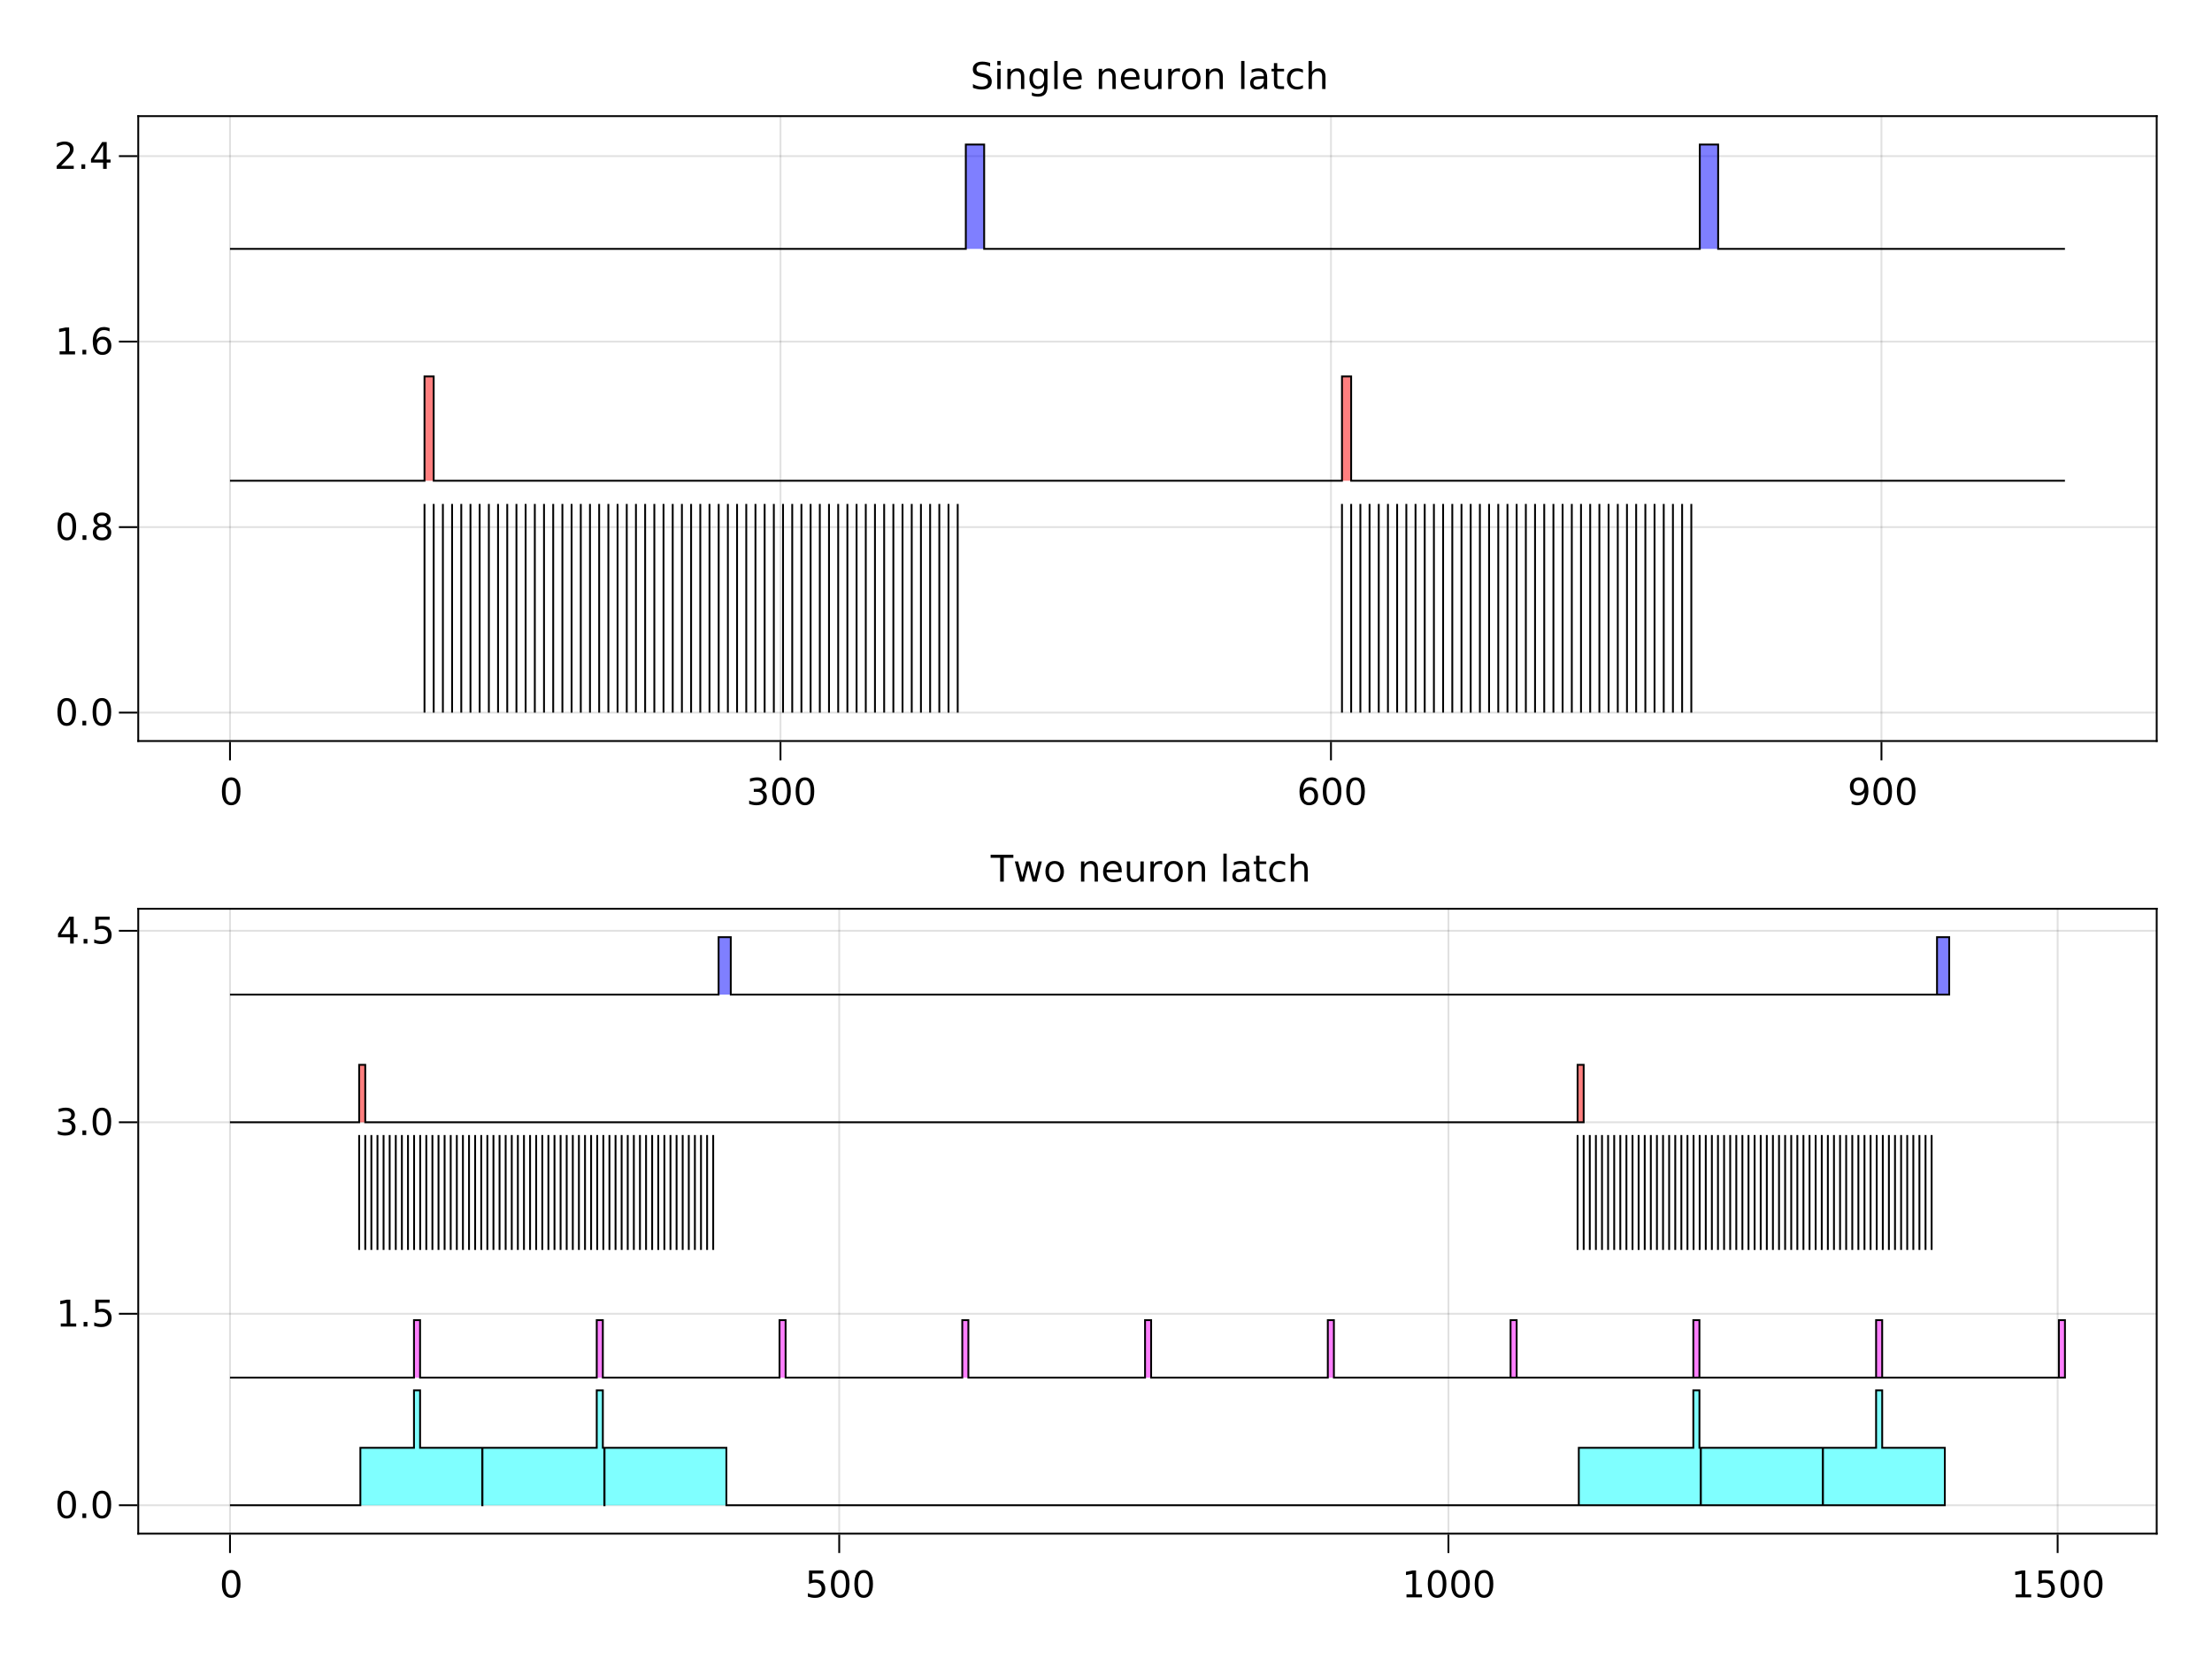 <?xml version="1.0" encoding="UTF-8"?>
<svg xmlns="http://www.w3.org/2000/svg" xmlns:xlink="http://www.w3.org/1999/xlink" width="1200pt" height="900pt" viewBox="0 0 1200 900" version="1.1">
<defs>
<g>
<symbol overflow="visible" id="glyph0-0">
<path style="stroke:none;" d="M 1 3.531 L 1 -14.109 L 11 -14.109 L 11 3.531 Z M 2.125 2.422 L 9.891 2.422 L 9.891 -12.984 L 2.125 -12.984 Z M 2.125 2.422 "/>
</symbol>
<symbol overflow="visible" id="glyph0-1">
<path style="stroke:none;" d="M 6.359 -13.281 C 5.336 -13.281 4.57 -12.781 4.062 -11.781 C 3.551 -10.781 3.297 -9.281 3.297 -7.281 C 3.297 -5.281 3.551 -3.781 4.062 -2.781 C 4.57 -1.781 5.336 -1.281 6.359 -1.281 C 7.379 -1.281 8.145 -1.781 8.656 -2.781 C 9.164 -3.781 9.422 -5.281 9.422 -7.281 C 9.422 -9.281 9.164 -10.781 8.656 -11.781 C 8.145 -12.781 7.379 -13.281 6.359 -13.281 Z M 6.359 -14.844 C 7.992 -14.844 9.238 -14.195 10.094 -12.906 C 10.957 -11.613 11.391 -9.738 11.391 -7.281 C 11.391 -4.82 10.957 -2.945 10.094 -1.656 C 9.238 -0.363 7.992 0.281 6.359 0.281 C 4.723 0.281 3.473 -0.363 2.609 -1.656 C 1.742 -2.945 1.312 -4.82 1.312 -7.281 C 1.312 -9.738 1.742 -11.613 2.609 -12.906 C 3.473 -14.195 4.723 -14.844 6.359 -14.844 Z M 6.359 -14.844 "/>
</symbol>
<symbol overflow="visible" id="glyph0-2">
<path style="stroke:none;" d="M 8.109 -7.859 C 9.055 -7.66 9.797 -7.238 10.328 -6.594 C 10.859 -5.957 11.125 -5.172 11.125 -4.234 C 11.125 -2.797 10.629 -1.68 9.641 -0.891 C 8.648 -0.109 7.242 0.281 5.422 0.281 C 4.805 0.281 4.176 0.219 3.531 0.094 C 2.883 -0.02 2.219 -0.195 1.531 -0.438 L 1.531 -2.344 C 2.07 -2.02 2.664 -1.773 3.312 -1.609 C 3.969 -1.453 4.648 -1.375 5.359 -1.375 C 6.598 -1.375 7.539 -1.617 8.188 -2.109 C 8.832 -2.598 9.156 -3.305 9.156 -4.234 C 9.156 -5.098 8.852 -5.77 8.25 -6.25 C 7.656 -6.738 6.82 -6.984 5.75 -6.984 L 4.047 -6.984 L 4.047 -8.609 L 5.828 -8.609 C 6.797 -8.609 7.535 -8.801 8.047 -9.188 C 8.555 -9.57 8.812 -10.129 8.812 -10.859 C 8.812 -11.609 8.547 -12.18 8.016 -12.578 C 7.492 -12.984 6.738 -13.188 5.75 -13.188 C 5.207 -13.188 4.625 -13.125 4 -13 C 3.383 -12.883 2.707 -12.707 1.969 -12.469 L 1.969 -14.219 C 2.719 -14.426 3.414 -14.582 4.062 -14.688 C 4.719 -14.789 5.336 -14.844 5.922 -14.844 C 7.422 -14.844 8.602 -14.5 9.469 -13.812 C 10.344 -13.133 10.781 -12.219 10.781 -11.062 C 10.781 -10.258 10.547 -9.578 10.078 -9.016 C 9.617 -8.461 8.961 -8.078 8.109 -7.859 Z M 8.109 -7.859 "/>
</symbol>
<symbol overflow="visible" id="glyph0-3">
<path style="stroke:none;" d="M 6.609 -8.078 C 5.723 -8.078 5.02 -7.773 4.5 -7.172 C 3.977 -6.566 3.719 -5.734 3.719 -4.672 C 3.719 -3.629 3.977 -2.801 4.5 -2.188 C 5.02 -1.582 5.723 -1.281 6.609 -1.281 C 7.492 -1.281 8.191 -1.582 8.703 -2.188 C 9.223 -2.801 9.484 -3.629 9.484 -4.672 C 9.484 -5.734 9.223 -6.566 8.703 -7.172 C 8.191 -7.773 7.492 -8.078 6.609 -8.078 Z M 10.516 -14.266 L 10.516 -12.469 C 10.023 -12.695 9.523 -12.875 9.016 -13 C 8.516 -13.125 8.016 -13.188 7.516 -13.188 C 6.211 -13.188 5.219 -12.742 4.531 -11.859 C 3.844 -10.984 3.453 -9.656 3.359 -7.875 C 3.742 -8.445 4.223 -8.883 4.797 -9.188 C 5.379 -9.488 6.02 -9.641 6.719 -9.641 C 8.188 -9.641 9.344 -9.191 10.188 -8.297 C 11.039 -7.41 11.469 -6.203 11.469 -4.672 C 11.469 -3.18 11.023 -1.984 10.141 -1.078 C 9.254 -0.172 8.078 0.281 6.609 0.281 C 4.922 0.281 3.629 -0.363 2.734 -1.656 C 1.836 -2.945 1.391 -4.82 1.391 -7.281 C 1.391 -9.582 1.938 -11.414 3.031 -12.781 C 4.125 -14.156 5.594 -14.844 7.438 -14.844 C 7.938 -14.844 8.438 -14.789 8.938 -14.688 C 9.445 -14.594 9.973 -14.453 10.516 -14.266 Z M 10.516 -14.266 "/>
</symbol>
<symbol overflow="visible" id="glyph0-4">
<path style="stroke:none;" d="M 2.203 -0.297 L 2.203 -2.094 C 2.691 -1.863 3.191 -1.688 3.703 -1.562 C 4.211 -1.438 4.711 -1.375 5.203 -1.375 C 6.504 -1.375 7.492 -1.812 8.172 -2.688 C 8.859 -3.562 9.254 -4.895 9.359 -6.688 C 8.984 -6.125 8.504 -5.691 7.922 -5.391 C 7.336 -5.086 6.695 -4.938 6 -4.938 C 4.539 -4.938 3.383 -5.379 2.531 -6.266 C 1.688 -7.148 1.266 -8.359 1.266 -9.891 C 1.266 -11.379 1.707 -12.578 2.594 -13.484 C 3.477 -14.391 4.656 -14.844 6.125 -14.844 C 7.812 -14.844 9.098 -14.195 9.984 -12.906 C 10.867 -11.613 11.312 -9.738 11.312 -7.281 C 11.312 -4.977 10.766 -3.141 9.672 -1.766 C 8.586 -0.398 7.125 0.281 5.281 0.281 C 4.789 0.281 4.289 0.227 3.781 0.125 C 3.27 0.031 2.742 -0.109 2.203 -0.297 Z M 6.125 -6.484 C 7.008 -6.484 7.707 -6.785 8.219 -7.391 C 8.738 -7.992 9 -8.828 9 -9.891 C 9 -10.93 8.738 -11.754 8.219 -12.359 C 7.707 -12.973 7.008 -13.281 6.125 -13.281 C 5.238 -13.281 4.535 -12.973 4.016 -12.359 C 3.504 -11.754 3.25 -10.93 3.25 -9.891 C 3.25 -8.828 3.504 -7.992 4.016 -7.391 C 4.535 -6.785 5.238 -6.484 6.125 -6.484 Z M 6.125 -6.484 "/>
</symbol>
<symbol overflow="visible" id="glyph0-5">
<path style="stroke:none;" d="M 2.141 -2.484 L 4.203 -2.484 L 4.203 0 L 2.141 0 Z M 2.141 -2.484 "/>
</symbol>
<symbol overflow="visible" id="glyph0-6">
<path style="stroke:none;" d="M 6.359 -6.922 C 5.422 -6.922 4.68 -6.672 4.141 -6.172 C 3.609 -5.672 3.344 -4.984 3.344 -4.109 C 3.344 -3.223 3.609 -2.531 4.141 -2.031 C 4.68 -1.531 5.422 -1.281 6.359 -1.281 C 7.297 -1.281 8.035 -1.531 8.578 -2.031 C 9.117 -2.539 9.391 -3.234 9.391 -4.109 C 9.391 -4.984 9.117 -5.672 8.578 -6.172 C 8.047 -6.672 7.305 -6.922 6.359 -6.922 Z M 4.391 -7.766 C 3.535 -7.973 2.875 -8.363 2.406 -8.938 C 1.938 -9.52 1.703 -10.227 1.703 -11.062 C 1.703 -12.227 2.113 -13.148 2.938 -13.828 C 3.77 -14.504 4.91 -14.844 6.359 -14.844 C 7.805 -14.844 8.941 -14.504 9.766 -13.828 C 10.598 -13.148 11.016 -12.227 11.016 -11.062 C 11.016 -10.227 10.773 -9.52 10.297 -8.938 C 9.828 -8.363 9.176 -7.973 8.344 -7.766 C 9.289 -7.547 10.031 -7.113 10.562 -6.469 C 11.094 -5.82 11.359 -5.035 11.359 -4.109 C 11.359 -2.691 10.926 -1.602 10.062 -0.844 C 9.195 -0.094 7.961 0.281 6.359 0.281 C 4.754 0.281 3.52 -0.094 2.656 -0.844 C 1.789 -1.602 1.359 -2.691 1.359 -4.109 C 1.359 -5.035 1.625 -5.82 2.156 -6.469 C 2.688 -7.113 3.43 -7.547 4.391 -7.766 Z M 3.656 -10.875 C 3.656 -10.125 3.891 -9.535 4.359 -9.109 C 4.836 -8.691 5.504 -8.484 6.359 -8.484 C 7.203 -8.484 7.863 -8.691 8.344 -9.109 C 8.82 -9.535 9.062 -10.125 9.062 -10.875 C 9.062 -11.633 8.82 -12.223 8.344 -12.641 C 7.863 -13.066 7.203 -13.281 6.359 -13.281 C 5.504 -13.281 4.836 -13.066 4.359 -12.641 C 3.891 -12.223 3.656 -11.633 3.656 -10.875 Z M 3.656 -10.875 "/>
</symbol>
<symbol overflow="visible" id="glyph0-7">
<path style="stroke:none;" d="M 2.484 -1.656 L 5.703 -1.656 L 5.703 -12.781 L 2.203 -12.078 L 2.203 -13.875 L 5.688 -14.578 L 7.656 -14.578 L 7.656 -1.656 L 10.875 -1.656 L 10.875 0 L 2.484 0 Z M 2.484 -1.656 "/>
</symbol>
<symbol overflow="visible" id="glyph0-8">
<path style="stroke:none;" d="M 3.844 -1.656 L 10.719 -1.656 L 10.719 0 L 1.469 0 L 1.469 -1.656 C 2.219 -2.438 3.238 -3.477 4.531 -4.781 C 5.82 -6.082 6.633 -6.926 6.969 -7.312 C 7.594 -8.02 8.031 -8.617 8.281 -9.109 C 8.531 -9.598 8.656 -10.082 8.656 -10.562 C 8.656 -11.332 8.383 -11.961 7.844 -12.453 C 7.301 -12.941 6.594 -13.188 5.719 -13.188 C 5.102 -13.188 4.453 -13.078 3.766 -12.859 C 3.078 -12.648 2.344 -12.328 1.562 -11.891 L 1.562 -13.875 C 2.352 -14.195 3.094 -14.438 3.781 -14.594 C 4.477 -14.758 5.113 -14.844 5.688 -14.844 C 7.195 -14.844 8.398 -14.461 9.297 -13.703 C 10.191 -12.953 10.641 -11.945 10.641 -10.688 C 10.641 -10.082 10.523 -9.508 10.297 -8.969 C 10.078 -8.438 9.672 -7.805 9.078 -7.078 C 8.922 -6.891 8.406 -6.344 7.531 -5.438 C 6.656 -4.539 5.426 -3.281 3.844 -1.656 Z M 3.844 -1.656 "/>
</symbol>
<symbol overflow="visible" id="glyph0-9">
<path style="stroke:none;" d="M 7.562 -12.859 L 2.578 -5.078 L 7.562 -5.078 Z M 7.047 -14.578 L 9.516 -14.578 L 9.516 -5.078 L 11.609 -5.078 L 11.609 -3.438 L 9.516 -3.438 L 9.516 0 L 7.562 0 L 7.562 -3.438 L 0.984 -3.438 L 0.984 -5.344 Z M 7.047 -14.578 "/>
</symbol>
<symbol overflow="visible" id="glyph0-10">
<path style="stroke:none;" d="M 10.703 -14.109 L 10.703 -12.172 C 9.953 -12.535 9.242 -12.805 8.578 -12.984 C 7.922 -13.16 7.281 -13.25 6.656 -13.25 C 5.582 -13.25 4.754 -13.039 4.172 -12.625 C 3.586 -12.207 3.297 -11.613 3.297 -10.844 C 3.297 -10.195 3.488 -9.707 3.875 -9.375 C 4.27 -9.051 5.004 -8.785 6.078 -8.578 L 7.281 -8.344 C 8.75 -8.062 9.832 -7.566 10.531 -6.859 C 11.227 -6.148 11.578 -5.207 11.578 -4.031 C 11.578 -2.613 11.102 -1.539 10.156 -0.812 C 9.207 -0.082 7.82 0.281 6 0.281 C 5.312 0.281 4.578 0.203 3.797 0.047 C 3.016 -0.109 2.207 -0.336 1.375 -0.641 L 1.375 -2.672 C 2.176 -2.223 2.961 -1.883 3.734 -1.656 C 4.504 -1.426 5.258 -1.312 6 -1.312 C 7.125 -1.312 7.988 -1.531 8.594 -1.969 C 9.207 -2.414 9.516 -3.051 9.516 -3.875 C 9.516 -4.594 9.297 -5.148 8.859 -5.547 C 8.422 -5.953 7.703 -6.258 6.703 -6.469 L 5.5 -6.703 C 4.031 -6.992 2.961 -7.453 2.297 -8.078 C 1.641 -8.703 1.312 -9.57 1.312 -10.688 C 1.312 -11.977 1.766 -12.992 2.672 -13.734 C 3.586 -14.473 4.844 -14.844 6.438 -14.844 C 7.125 -14.844 7.82 -14.781 8.531 -14.656 C 9.238 -14.531 9.961 -14.348 10.703 -14.109 Z M 10.703 -14.109 "/>
</symbol>
<symbol overflow="visible" id="glyph0-11">
<path style="stroke:none;" d="M 1.891 -10.938 L 3.688 -10.938 L 3.688 0 L 1.891 0 Z M 1.891 -15.203 L 3.688 -15.203 L 3.688 -12.922 L 1.891 -12.922 Z M 1.891 -15.203 "/>
</symbol>
<symbol overflow="visible" id="glyph0-12">
<path style="stroke:none;" d="M 10.984 -6.609 L 10.984 0 L 9.188 0 L 9.188 -6.547 C 9.188 -7.578 8.984 -8.348 8.578 -8.859 C 8.172 -9.379 7.566 -9.641 6.766 -9.641 C 5.785 -9.641 5.016 -9.328 4.453 -8.703 C 3.898 -8.086 3.625 -7.25 3.625 -6.188 L 3.625 0 L 1.812 0 L 1.812 -10.938 L 3.625 -10.938 L 3.625 -9.234 C 4.051 -9.891 4.555 -10.379 5.141 -10.703 C 5.723 -11.035 6.395 -11.203 7.156 -11.203 C 8.414 -11.203 9.367 -10.812 10.016 -10.031 C 10.66 -9.258 10.984 -8.117 10.984 -6.609 Z M 10.984 -6.609 "/>
</symbol>
<symbol overflow="visible" id="glyph0-13">
<path style="stroke:none;" d="M 9.078 -5.594 C 9.078 -6.895 8.805 -7.906 8.266 -8.625 C 7.734 -9.344 6.984 -9.703 6.016 -9.703 C 5.055 -9.703 4.305 -9.344 3.766 -8.625 C 3.223 -7.906 2.953 -6.895 2.953 -5.594 C 2.953 -4.301 3.223 -3.297 3.766 -2.578 C 4.305 -1.859 5.055 -1.5 6.016 -1.5 C 6.984 -1.5 7.734 -1.859 8.266 -2.578 C 8.805 -3.297 9.078 -4.301 9.078 -5.594 Z M 10.875 -1.359 C 10.875 0.504 10.461 1.891 9.641 2.797 C 8.816 3.703 7.551 4.156 5.844 4.156 C 5.207 4.156 4.609 4.109 4.047 4.016 C 3.492 3.922 2.953 3.773 2.422 3.578 L 2.422 1.844 C 2.953 2.125 3.473 2.332 3.984 2.469 C 4.492 2.602 5.02 2.672 5.562 2.672 C 6.738 2.672 7.617 2.363 8.203 1.75 C 8.785 1.133 9.078 0.207 9.078 -1.031 L 9.078 -1.922 C 8.711 -1.273 8.238 -0.789 7.656 -0.469 C 7.07 -0.156 6.379 0 5.578 0 C 4.234 0 3.148 -0.508 2.328 -1.531 C 1.516 -2.551 1.109 -3.906 1.109 -5.594 C 1.109 -7.289 1.516 -8.648 2.328 -9.672 C 3.148 -10.691 4.234 -11.203 5.578 -11.203 C 6.379 -11.203 7.07 -11.039 7.656 -10.719 C 8.238 -10.406 8.711 -9.926 9.078 -9.281 L 9.078 -10.938 L 10.875 -10.938 Z M 10.875 -1.359 "/>
</symbol>
<symbol overflow="visible" id="glyph0-14">
<path style="stroke:none;" d="M 1.891 -15.203 L 3.688 -15.203 L 3.688 0 L 1.891 0 Z M 1.891 -15.203 "/>
</symbol>
<symbol overflow="visible" id="glyph0-15">
<path style="stroke:none;" d="M 11.234 -5.922 L 11.234 -5.047 L 2.984 -5.047 C 3.055 -3.805 3.426 -2.859 4.094 -2.203 C 4.758 -1.555 5.691 -1.234 6.891 -1.234 C 7.578 -1.234 8.242 -1.316 8.891 -1.484 C 9.535 -1.66 10.18 -1.914 10.828 -2.25 L 10.828 -0.562 C 10.18 -0.281 9.52 -0.07 8.844 0.062 C 8.164 0.207 7.477 0.281 6.781 0.281 C 5.031 0.281 3.645 -0.223 2.625 -1.234 C 1.613 -2.254 1.109 -3.629 1.109 -5.359 C 1.109 -7.148 1.586 -8.57 2.547 -9.625 C 3.516 -10.676 4.82 -11.203 6.469 -11.203 C 7.938 -11.203 9.098 -10.727 9.953 -9.781 C 10.805 -8.832 11.234 -7.547 11.234 -5.922 Z M 9.438 -6.453 C 9.426 -7.43 9.148 -8.211 8.609 -8.797 C 8.078 -9.379 7.367 -9.672 6.484 -9.672 C 5.484 -9.672 4.68 -9.391 4.078 -8.828 C 3.473 -8.266 3.125 -7.469 3.031 -6.438 Z M 9.438 -6.453 "/>
</symbol>
<symbol overflow="visible" id="glyph0-16">
<path style="stroke:none;" d=""/>
</symbol>
<symbol overflow="visible" id="glyph0-17">
<path style="stroke:none;" d="M 1.703 -4.312 L 1.703 -10.938 L 3.5 -10.938 L 3.5 -4.391 C 3.5 -3.348 3.695 -2.566 4.094 -2.047 C 4.5 -1.535 5.109 -1.281 5.922 -1.281 C 6.891 -1.281 7.656 -1.586 8.219 -2.203 C 8.781 -2.828 9.062 -3.672 9.062 -4.734 L 9.062 -10.938 L 10.859 -10.938 L 10.859 0 L 9.062 0 L 9.062 -1.688 C 8.625 -1.02 8.117 -0.523 7.547 -0.203 C 6.973 0.117 6.301 0.281 5.531 0.281 C 4.281 0.281 3.328 -0.109 2.672 -0.891 C 2.023 -1.672 1.703 -2.812 1.703 -4.312 Z M 6.219 -11.203 Z M 6.219 -11.203 "/>
</symbol>
<symbol overflow="visible" id="glyph0-18">
<path style="stroke:none;" d="M 8.219 -9.266 C 8.02 -9.379 7.801 -9.461 7.562 -9.516 C 7.32 -9.566 7.062 -9.594 6.781 -9.594 C 5.758 -9.594 4.977 -9.266 4.438 -8.609 C 3.895 -7.953 3.625 -7.004 3.625 -5.766 L 3.625 0 L 1.812 0 L 1.812 -10.938 L 3.625 -10.938 L 3.625 -9.234 C 4 -9.898 4.488 -10.395 5.094 -10.719 C 5.695 -11.039 6.438 -11.203 7.312 -11.203 C 7.426 -11.203 7.555 -11.191 7.703 -11.172 C 7.859 -11.16 8.031 -11.141 8.219 -11.109 Z M 8.219 -9.266 "/>
</symbol>
<symbol overflow="visible" id="glyph0-19">
<path style="stroke:none;" d="M 6.125 -9.672 C 5.156 -9.672 4.391 -9.297 3.828 -8.547 C 3.273 -7.797 3 -6.766 3 -5.453 C 3 -4.148 3.273 -3.117 3.828 -2.359 C 4.391 -1.609 5.156 -1.234 6.125 -1.234 C 7.082 -1.234 7.836 -1.609 8.391 -2.359 C 8.953 -3.117 9.234 -4.148 9.234 -5.453 C 9.234 -6.754 8.953 -7.781 8.391 -8.531 C 7.836 -9.289 7.082 -9.672 6.125 -9.672 Z M 6.125 -11.203 C 7.688 -11.203 8.91 -10.691 9.797 -9.672 C 10.691 -8.66 11.141 -7.254 11.141 -5.453 C 11.141 -3.672 10.691 -2.27 9.797 -1.25 C 8.91 -0.227 7.688 0.281 6.125 0.281 C 4.551 0.281 3.32 -0.227 2.438 -1.25 C 1.551 -2.27 1.109 -3.672 1.109 -5.453 C 1.109 -7.254 1.551 -8.66 2.438 -9.672 C 3.32 -10.691 4.551 -11.203 6.125 -11.203 Z M 6.125 -11.203 "/>
</symbol>
<symbol overflow="visible" id="glyph0-20">
<path style="stroke:none;" d="M 6.859 -5.5 C 5.398 -5.5 4.391 -5.332 3.828 -5 C 3.273 -4.664 3 -4.098 3 -3.297 C 3 -2.66 3.207 -2.156 3.625 -1.781 C 4.051 -1.406 4.625 -1.219 5.344 -1.219 C 6.344 -1.219 7.141 -1.57 7.734 -2.281 C 8.336 -2.988 8.641 -3.926 8.641 -5.094 L 8.641 -5.5 Z M 10.438 -6.234 L 10.438 0 L 8.641 0 L 8.641 -1.656 C 8.234 -1 7.723 -0.508 7.109 -0.188 C 6.492 0.125 5.742 0.281 4.859 0.281 C 3.742 0.281 2.852 -0.031 2.188 -0.656 C 1.531 -1.289 1.203 -2.133 1.203 -3.188 C 1.203 -4.414 1.613 -5.344 2.438 -5.969 C 3.258 -6.594 4.488 -6.906 6.125 -6.906 L 8.641 -6.906 L 8.641 -7.078 C 8.641 -7.91 8.367 -8.551 7.828 -9 C 7.285 -9.445 6.52 -9.672 5.531 -9.672 C 4.906 -9.672 4.297 -9.598 3.703 -9.453 C 3.117 -9.305 2.551 -9.082 2 -8.781 L 2 -10.438 C 2.656 -10.695 3.289 -10.891 3.906 -11.016 C 4.531 -11.141 5.133 -11.203 5.719 -11.203 C 7.301 -11.203 8.484 -10.789 9.266 -9.969 C 10.047 -9.145 10.438 -7.898 10.438 -6.234 Z M 10.438 -6.234 "/>
</symbol>
<symbol overflow="visible" id="glyph0-21">
<path style="stroke:none;" d="M 3.656 -14.047 L 3.656 -10.938 L 7.359 -10.938 L 7.359 -9.547 L 3.656 -9.547 L 3.656 -3.609 C 3.656 -2.711 3.773 -2.133 4.016 -1.875 C 4.266 -1.625 4.766 -1.5 5.516 -1.5 L 7.359 -1.5 L 7.359 0 L 5.516 0 C 4.129 0 3.172 -0.254 2.641 -0.766 C 2.117 -1.285 1.859 -2.234 1.859 -3.609 L 1.859 -9.547 L 0.531 -9.547 L 0.531 -10.938 L 1.859 -10.938 L 1.859 -14.047 Z M 3.656 -14.047 "/>
</symbol>
<symbol overflow="visible" id="glyph0-22">
<path style="stroke:none;" d="M 9.75 -10.516 L 9.75 -8.844 C 9.25 -9.125 8.742 -9.332 8.234 -9.469 C 7.723 -9.602 7.207 -9.672 6.688 -9.672 C 5.52 -9.672 4.613 -9.301 3.969 -8.562 C 3.32 -7.832 3 -6.797 3 -5.453 C 3 -4.117 3.32 -3.082 3.969 -2.344 C 4.613 -1.602 5.52 -1.234 6.688 -1.234 C 7.207 -1.234 7.723 -1.301 8.234 -1.438 C 8.742 -1.582 9.25 -1.797 9.75 -2.078 L 9.75 -0.422 C 9.25 -0.18 8.727 -0.004 8.188 0.109 C 7.656 0.223 7.086 0.281 6.484 0.281 C 4.836 0.281 3.531 -0.234 2.562 -1.266 C 1.594 -2.305 1.109 -3.703 1.109 -5.453 C 1.109 -7.242 1.598 -8.648 2.578 -9.672 C 3.555 -10.691 4.898 -11.203 6.609 -11.203 C 7.16 -11.203 7.695 -11.145 8.219 -11.031 C 8.75 -10.914 9.258 -10.742 9.75 -10.516 Z M 9.75 -10.516 "/>
</symbol>
<symbol overflow="visible" id="glyph0-23">
<path style="stroke:none;" d="M 10.984 -6.609 L 10.984 0 L 9.188 0 L 9.188 -6.547 C 9.188 -7.578 8.984 -8.348 8.578 -8.859 C 8.172 -9.379 7.566 -9.641 6.766 -9.641 C 5.785 -9.641 5.016 -9.328 4.453 -8.703 C 3.898 -8.086 3.625 -7.25 3.625 -6.188 L 3.625 0 L 1.812 0 L 1.812 -15.203 L 3.625 -15.203 L 3.625 -9.234 C 4.051 -9.891 4.555 -10.379 5.141 -10.703 C 5.723 -11.035 6.395 -11.203 7.156 -11.203 C 8.414 -11.203 9.367 -10.812 10.016 -10.031 C 10.66 -9.258 10.984 -8.117 10.984 -6.609 Z M 10.984 -6.609 "/>
</symbol>
<symbol overflow="visible" id="glyph0-24">
<path style="stroke:none;" d="M 2.156 -14.578 L 9.906 -14.578 L 9.906 -12.922 L 3.969 -12.922 L 3.969 -9.344 C 4.25 -9.445 4.531 -9.52 4.812 -9.562 C 5.102 -9.613 5.395 -9.641 5.688 -9.641 C 7.312 -9.641 8.598 -9.191 9.547 -8.297 C 10.504 -7.41 10.984 -6.203 10.984 -4.672 C 10.984 -3.109 10.492 -1.891 9.516 -1.016 C 8.535 -0.148 7.156 0.281 5.375 0.281 C 4.77 0.281 4.148 0.227 3.516 0.125 C 2.879 0.02 2.223 -0.133 1.547 -0.344 L 1.547 -2.328 C 2.129 -2.004 2.734 -1.766 3.359 -1.609 C 3.984 -1.453 4.645 -1.375 5.344 -1.375 C 6.469 -1.375 7.359 -1.672 8.016 -2.266 C 8.672 -2.859 9 -3.66 9 -4.672 C 9 -5.691 8.672 -6.5 8.016 -7.094 C 7.359 -7.688 6.469 -7.984 5.344 -7.984 C 4.812 -7.984 4.285 -7.922 3.766 -7.797 C 3.242 -7.68 2.707 -7.5 2.156 -7.25 Z M 2.156 -14.578 "/>
</symbol>
<symbol overflow="visible" id="glyph0-25">
<path style="stroke:none;" d="M -0.062 -14.578 L 12.281 -14.578 L 12.281 -12.922 L 7.094 -12.922 L 7.094 0 L 5.125 0 L 5.125 -12.922 L -0.062 -12.922 Z M -0.062 -14.578 "/>
</symbol>
<symbol overflow="visible" id="glyph0-26">
<path style="stroke:none;" d="M 0.844 -10.938 L 2.641 -10.938 L 4.891 -2.406 L 7.125 -10.938 L 9.234 -10.938 L 11.484 -2.406 L 13.719 -10.938 L 15.516 -10.938 L 12.656 0 L 10.531 0 L 8.188 -8.969 L 5.828 0 L 3.703 0 Z M 0.844 -10.938 "/>
</symbol>
</g>
</defs>
<g id="surface21">
<rect x="0" y="0" width="1200" height="900" style="fill:rgb(100%,100%,100%);fill-opacity:1;stroke:none;"/>
<path style=" stroke:none;fill-rule:nonzero;fill:rgb(100%,100%,100%);fill-opacity:1;" d="M 75 402 L 1170 402 L 1170 63 L 75 63 Z M 75 402 "/>
<path style=" stroke:none;fill-rule:nonzero;fill:rgb(100%,100%,100%);fill-opacity:1;" d="M 75 832 L 1170 832 L 1170 493 L 75 493 Z M 75 832 "/>
<path style="fill:none;stroke-width:1;stroke-linecap:butt;stroke-linejoin:miter;stroke:rgb(0%,0%,0%);stroke-opacity:0.12;stroke-miterlimit:10;" d="M 124.773 402 L 124.773 63 M 423.41 402 L 423.41 63 M 722.047 402 L 722.047 63 M 1020.684 402 L 1020.684 63 "/>
<path style="fill:none;stroke-width:1;stroke-linecap:butt;stroke-linejoin:miter;stroke:rgb(0%,0%,0%);stroke-opacity:0.12;stroke-miterlimit:10;" d="M 75 386.59 L 1170 386.59 M 75 285.961 L 1170 285.961 M 75 185.328 L 1170 185.328 M 75 84.699 L 1170 84.699 "/>
<path style="fill:none;stroke-width:1;stroke-linecap:butt;stroke-linejoin:miter;stroke:rgb(0%,0%,0%);stroke-opacity:0.12;stroke-miterlimit:10;" d="M 124.773 832 L 124.773 493 M 455.27 832 L 455.27 493 M 785.766 832 L 785.766 493 M 1116.262 832 L 1116.262 493 "/>
<path style="fill:none;stroke-width:1;stroke-linecap:butt;stroke-linejoin:miter;stroke:rgb(0%,0%,0%);stroke-opacity:0.12;stroke-miterlimit:10;" d="M 75 816.59 L 1170 816.59 M 75 712.711 L 1170 712.711 M 75 608.828 L 1170 608.828 M 75 504.945 L 1170 504.945 "/>
<g style="fill:rgb(0%,0%,0%);fill-opacity:1;">
  <use xlink:href="#glyph0-1" x="119.074" y="436.562"/>
</g>
<g style="fill:rgb(0%,0%,0%);fill-opacity:1;">
  <use xlink:href="#glyph0-2" x="404.883" y="436.562"/>
</g>
<g style="fill:rgb(0%,0%,0%);fill-opacity:1;">
  <use xlink:href="#glyph0-1" x="417.609" y="436.562"/>
</g>
<g style="fill:rgb(0%,0%,0%);fill-opacity:1;">
  <use xlink:href="#glyph0-1" x="430.332" y="436.562"/>
</g>
<g style="fill:rgb(0%,0%,0%);fill-opacity:1;">
  <use xlink:href="#glyph0-3" x="703.582" y="436.562"/>
</g>
<g style="fill:rgb(0%,0%,0%);fill-opacity:1;">
  <use xlink:href="#glyph0-1" x="716.309" y="436.562"/>
</g>
<g style="fill:rgb(0%,0%,0%);fill-opacity:1;">
  <use xlink:href="#glyph0-1" x="729.031" y="436.562"/>
</g>
<g style="fill:rgb(0%,0%,0%);fill-opacity:1;">
  <use xlink:href="#glyph0-4" x="1002.289" y="436.562"/>
</g>
<g style="fill:rgb(0%,0%,0%);fill-opacity:1;">
  <use xlink:href="#glyph0-1" x="1015.012" y="436.562"/>
</g>
<g style="fill:rgb(0%,0%,0%);fill-opacity:1;">
  <use xlink:href="#glyph0-1" x="1027.738" y="436.562"/>
</g>
<g style="fill:rgb(0%,0%,0%);fill-opacity:1;">
  <use xlink:href="#glyph0-1" x="29.84" y="393.516"/>
</g>
<g style="fill:rgb(0%,0%,0%);fill-opacity:1;">
  <use xlink:href="#glyph0-5" x="42.562" y="393.516"/>
</g>
<g style="fill:rgb(0%,0%,0%);fill-opacity:1;">
  <use xlink:href="#glyph0-1" x="48.922" y="393.516"/>
</g>
<g style="fill:rgb(0%,0%,0%);fill-opacity:1;">
  <use xlink:href="#glyph0-1" x="29.918" y="292.883"/>
</g>
<g style="fill:rgb(0%,0%,0%);fill-opacity:1;">
  <use xlink:href="#glyph0-5" x="42.645" y="292.883"/>
</g>
<g style="fill:rgb(0%,0%,0%);fill-opacity:1;">
  <use xlink:href="#glyph0-6" x="49" y="292.883"/>
</g>
<g style="fill:rgb(0%,0%,0%);fill-opacity:1;">
  <use xlink:href="#glyph0-7" x="29.852" y="192.254"/>
</g>
<g style="fill:rgb(0%,0%,0%);fill-opacity:1;">
  <use xlink:href="#glyph0-5" x="42.574" y="192.254"/>
</g>
<g style="fill:rgb(0%,0%,0%);fill-opacity:1;">
  <use xlink:href="#glyph0-3" x="48.934" y="192.254"/>
</g>
<g style="fill:rgb(0%,0%,0%);fill-opacity:1;">
  <use xlink:href="#glyph0-8" x="29.293" y="91.621"/>
</g>
<g style="fill:rgb(0%,0%,0%);fill-opacity:1;">
  <use xlink:href="#glyph0-5" x="42.02" y="91.621"/>
</g>
<g style="fill:rgb(0%,0%,0%);fill-opacity:1;">
  <use xlink:href="#glyph0-9" x="48.375" y="91.621"/>
</g>
<g style="fill:rgb(0%,0%,0%);fill-opacity:1;">
  <use xlink:href="#glyph0-10" x="526.441" y="48.281"/>
</g>
<g style="fill:rgb(0%,0%,0%);fill-opacity:1;">
  <use xlink:href="#glyph0-11" x="539.137" y="48.281"/>
</g>
<g style="fill:rgb(0%,0%,0%);fill-opacity:1;">
  <use xlink:href="#glyph0-12" x="544.691" y="48.281"/>
</g>
<g style="fill:rgb(0%,0%,0%);fill-opacity:1;">
  <use xlink:href="#glyph0-13" x="557.367" y="48.281"/>
</g>
<g style="fill:rgb(0%,0%,0%);fill-opacity:1;">
  <use xlink:href="#glyph0-14" x="570.062" y="48.281"/>
</g>
<g style="fill:rgb(0%,0%,0%);fill-opacity:1;">
  <use xlink:href="#glyph0-15" x="575.621" y="48.281"/>
</g>
<g style="fill:rgb(0%,0%,0%);fill-opacity:1;">
  <use xlink:href="#glyph0-16" x="587.926" y="48.281"/>
</g>
<g style="fill:rgb(0%,0%,0%);fill-opacity:1;">
  <use xlink:href="#glyph0-12" x="594.281" y="48.281"/>
</g>
<g style="fill:rgb(0%,0%,0%);fill-opacity:1;">
  <use xlink:href="#glyph0-15" x="606.957" y="48.281"/>
</g>
<g style="fill:rgb(0%,0%,0%);fill-opacity:1;">
  <use xlink:href="#glyph0-17" x="619.262" y="48.281"/>
</g>
<g style="fill:rgb(0%,0%,0%);fill-opacity:1;">
  <use xlink:href="#glyph0-18" x="631.938" y="48.281"/>
</g>
<g style="fill:rgb(0%,0%,0%);fill-opacity:1;">
  <use xlink:href="#glyph0-19" x="640.16" y="48.281"/>
</g>
<g style="fill:rgb(0%,0%,0%);fill-opacity:1;">
  <use xlink:href="#glyph0-12" x="652.398" y="48.281"/>
</g>
<g style="fill:rgb(0%,0%,0%);fill-opacity:1;">
  <use xlink:href="#glyph0-16" x="665.074" y="48.281"/>
</g>
<g style="fill:rgb(0%,0%,0%);fill-opacity:1;">
  <use xlink:href="#glyph0-14" x="671.43" y="48.281"/>
</g>
<g style="fill:rgb(0%,0%,0%);fill-opacity:1;">
  <use xlink:href="#glyph0-20" x="676.988" y="48.281"/>
</g>
<g style="fill:rgb(0%,0%,0%);fill-opacity:1;">
  <use xlink:href="#glyph0-21" x="689.242" y="48.281"/>
</g>
<g style="fill:rgb(0%,0%,0%);fill-opacity:1;">
  <use xlink:href="#glyph0-22" x="697.086" y="48.281"/>
</g>
<g style="fill:rgb(0%,0%,0%);fill-opacity:1;">
  <use xlink:href="#glyph0-23" x="708.082" y="48.281"/>
</g>
<g style="fill:rgb(0%,0%,0%);fill-opacity:1;">
  <use xlink:href="#glyph0-1" x="119.074" y="866.562"/>
</g>
<g style="fill:rgb(0%,0%,0%);fill-opacity:1;">
  <use xlink:href="#glyph0-24" x="436.734" y="866.562"/>
</g>
<g style="fill:rgb(0%,0%,0%);fill-opacity:1;">
  <use xlink:href="#glyph0-1" x="449.457" y="866.562"/>
</g>
<g style="fill:rgb(0%,0%,0%);fill-opacity:1;">
  <use xlink:href="#glyph0-1" x="462.184" y="866.562"/>
</g>
<g style="fill:rgb(0%,0%,0%);fill-opacity:1;">
  <use xlink:href="#glyph0-7" x="760.539" y="866.562"/>
</g>
<g style="fill:rgb(0%,0%,0%);fill-opacity:1;">
  <use xlink:href="#glyph0-1" x="773.266" y="866.562"/>
</g>
<g style="fill:rgb(0%,0%,0%);fill-opacity:1;">
  <use xlink:href="#glyph0-1" x="785.988" y="866.562"/>
</g>
<g style="fill:rgb(0%,0%,0%);fill-opacity:1;">
  <use xlink:href="#glyph0-1" x="798.715" y="866.562"/>
</g>
<g style="fill:rgb(0%,0%,0%);fill-opacity:1;">
  <use xlink:href="#glyph0-7" x="1091.035" y="866.562"/>
</g>
<g style="fill:rgb(0%,0%,0%);fill-opacity:1;">
  <use xlink:href="#glyph0-24" x="1103.762" y="866.562"/>
</g>
<g style="fill:rgb(0%,0%,0%);fill-opacity:1;">
  <use xlink:href="#glyph0-1" x="1116.484" y="866.562"/>
</g>
<g style="fill:rgb(0%,0%,0%);fill-opacity:1;">
  <use xlink:href="#glyph0-1" x="1129.211" y="866.562"/>
</g>
<g style="fill:rgb(0%,0%,0%);fill-opacity:1;">
  <use xlink:href="#glyph0-1" x="29.84" y="823.516"/>
</g>
<g style="fill:rgb(0%,0%,0%);fill-opacity:1;">
  <use xlink:href="#glyph0-5" x="42.562" y="823.516"/>
</g>
<g style="fill:rgb(0%,0%,0%);fill-opacity:1;">
  <use xlink:href="#glyph0-1" x="48.922" y="823.516"/>
</g>
<g style="fill:rgb(0%,0%,0%);fill-opacity:1;">
  <use xlink:href="#glyph0-7" x="30.484" y="719.633"/>
</g>
<g style="fill:rgb(0%,0%,0%);fill-opacity:1;">
  <use xlink:href="#glyph0-5" x="43.211" y="719.633"/>
</g>
<g style="fill:rgb(0%,0%,0%);fill-opacity:1;">
  <use xlink:href="#glyph0-24" x="49.566" y="719.633"/>
</g>
<g style="fill:rgb(0%,0%,0%);fill-opacity:1;">
  <use xlink:href="#glyph0-2" x="29.84" y="615.75"/>
</g>
<g style="fill:rgb(0%,0%,0%);fill-opacity:1;">
  <use xlink:href="#glyph0-5" x="42.562" y="615.75"/>
</g>
<g style="fill:rgb(0%,0%,0%);fill-opacity:1;">
  <use xlink:href="#glyph0-1" x="48.922" y="615.75"/>
</g>
<g style="fill:rgb(0%,0%,0%);fill-opacity:1;">
  <use xlink:href="#glyph0-9" x="30.484" y="511.871"/>
</g>
<g style="fill:rgb(0%,0%,0%);fill-opacity:1;">
  <use xlink:href="#glyph0-5" x="43.211" y="511.871"/>
</g>
<g style="fill:rgb(0%,0%,0%);fill-opacity:1;">
  <use xlink:href="#glyph0-24" x="49.566" y="511.871"/>
</g>
<g style="fill:rgb(0%,0%,0%);fill-opacity:1;">
  <use xlink:href="#glyph0-25" x="537.465" y="478.281"/>
</g>
<g style="fill:rgb(0%,0%,0%);fill-opacity:1;">
  <use xlink:href="#glyph0-26" x="549.684" y="478.281"/>
</g>
<g style="fill:rgb(0%,0%,0%);fill-opacity:1;">
  <use xlink:href="#glyph0-19" x="566.039" y="478.281"/>
</g>
<g style="fill:rgb(0%,0%,0%);fill-opacity:1;">
  <use xlink:href="#glyph0-16" x="578.277" y="478.281"/>
</g>
<g style="fill:rgb(0%,0%,0%);fill-opacity:1;">
  <use xlink:href="#glyph0-12" x="584.633" y="478.281"/>
</g>
<g style="fill:rgb(0%,0%,0%);fill-opacity:1;">
  <use xlink:href="#glyph0-15" x="597.309" y="478.281"/>
</g>
<g style="fill:rgb(0%,0%,0%);fill-opacity:1;">
  <use xlink:href="#glyph0-17" x="609.613" y="478.281"/>
</g>
<g style="fill:rgb(0%,0%,0%);fill-opacity:1;">
  <use xlink:href="#glyph0-18" x="622.289" y="478.281"/>
</g>
<g style="fill:rgb(0%,0%,0%);fill-opacity:1;">
  <use xlink:href="#glyph0-19" x="630.512" y="478.281"/>
</g>
<g style="fill:rgb(0%,0%,0%);fill-opacity:1;">
  <use xlink:href="#glyph0-12" x="642.75" y="478.281"/>
</g>
<g style="fill:rgb(0%,0%,0%);fill-opacity:1;">
  <use xlink:href="#glyph0-16" x="655.426" y="478.281"/>
</g>
<g style="fill:rgb(0%,0%,0%);fill-opacity:1;">
  <use xlink:href="#glyph0-14" x="661.781" y="478.281"/>
</g>
<g style="fill:rgb(0%,0%,0%);fill-opacity:1;">
  <use xlink:href="#glyph0-20" x="667.34" y="478.281"/>
</g>
<g style="fill:rgb(0%,0%,0%);fill-opacity:1;">
  <use xlink:href="#glyph0-21" x="679.594" y="478.281"/>
</g>
<g style="fill:rgb(0%,0%,0%);fill-opacity:1;">
  <use xlink:href="#glyph0-22" x="687.438" y="478.281"/>
</g>
<g style="fill:rgb(0%,0%,0%);fill-opacity:1;">
  <use xlink:href="#glyph0-23" x="698.434" y="478.281"/>
</g>
<path style=" stroke:none;fill-rule:nonzero;fill:rgb(100%,0%,0%);fill-opacity:0.5;" d="M 124.773 260.801 L 230.289 260.801 L 230.289 204.199 L 235.27 204.199 L 235.27 260.801 L 728.02 260.801 L 728.02 204.199 L 732.996 204.199 L 732.996 260.801 L 1120.227 260.801 Z M 124.773 260.801 "/>
<path style="fill:none;stroke-width:1;stroke-linecap:butt;stroke-linejoin:miter;stroke:rgb(0%,0%,0%);stroke-opacity:1;stroke-miterlimit:10;" d="M 124.773 260.801 L 230.289 260.801 L 230.289 204.199 L 235.27 204.199 L 235.27 260.801 L 728.02 260.801 L 728.02 204.199 L 732.996 204.199 L 732.996 260.801 L 1120.227 260.801 "/>
<path style=" stroke:none;fill-rule:nonzero;fill:rgb(0%,0%,100%);fill-opacity:0.5;" d="M 124.773 135.016 L 523.949 135.016 L 523.949 78.41 L 533.906 78.41 L 533.906 135.016 L 922.133 135.016 L 922.133 78.41 L 932.086 78.41 L 932.086 135.016 L 1120.227 135.016 Z M 124.773 135.016 "/>
<path style="fill:none;stroke-width:1;stroke-linecap:butt;stroke-linejoin:miter;stroke:rgb(0%,0%,0%);stroke-opacity:1;stroke-miterlimit:10;" d="M 124.773 135.016 L 523.949 135.016 L 523.949 78.41 L 533.906 78.41 L 533.906 135.016 L 922.133 135.016 L 922.133 78.41 L 932.086 78.41 L 932.086 135.016 L 1120.227 135.016 "/>
<path style="fill:none;stroke-width:1;stroke-linecap:butt;stroke-linejoin:miter;stroke:rgb(0%,0%,0%);stroke-opacity:1;stroke-miterlimit:10;" d="M 230.289 386.59 L 230.289 273.383 M 235.277 386.59 L 235.277 273.383 M 240.266 386.59 L 240.266 273.383 M 245.254 386.59 L 245.254 273.383 M 250.238 386.59 L 250.238 273.383 M 255.227 386.59 L 255.227 273.383 M 260.215 386.59 L 260.215 273.383 M 265.203 386.59 L 265.203 273.383 M 270.188 386.59 L 270.188 273.383 M 275.176 386.59 L 275.176 273.383 M 280.164 386.59 L 280.164 273.383 M 285.148 386.59 L 285.148 273.383 M 290.137 386.59 L 290.137 273.383 M 295.125 386.59 L 295.125 273.383 M 300.113 386.59 L 300.113 273.383 M 305.098 386.59 L 305.098 273.383 M 310.086 386.59 L 310.086 273.383 M 315.074 386.59 L 315.074 273.383 M 320.062 386.59 L 320.062 273.383 M 325.047 386.59 L 325.047 273.383 M 330.035 386.59 L 330.035 273.383 M 335.023 386.59 L 335.023 273.383 M 340.012 386.59 L 340.012 273.383 M 344.996 386.59 L 344.996 273.383 M 349.984 386.59 L 349.984 273.383 M 354.973 386.59 L 354.973 273.383 M 359.957 386.59 L 359.957 273.383 M 364.945 386.59 L 364.945 273.383 M 369.934 386.59 L 369.934 273.383 M 374.922 386.59 L 374.922 273.383 M 379.906 386.59 L 379.906 273.383 M 384.895 386.59 L 384.895 273.383 M 389.883 386.59 L 389.883 273.383 M 394.871 386.59 L 394.871 273.383 M 399.855 386.59 L 399.855 273.383 M 404.844 386.59 L 404.844 273.383 M 409.832 386.59 L 409.832 273.383 M 414.816 386.59 L 414.816 273.383 M 419.805 386.59 L 419.805 273.383 M 424.793 386.59 L 424.793 273.383 M 429.781 386.59 L 429.781 273.383 M 434.766 386.59 L 434.766 273.383 M 439.754 386.59 L 439.754 273.383 M 444.742 386.59 L 444.742 273.383 M 449.73 386.59 L 449.73 273.383 M 454.715 386.59 L 454.715 273.383 M 459.703 386.59 L 459.703 273.383 M 464.691 386.59 L 464.691 273.383 M 469.68 386.59 L 469.68 273.383 M 474.664 386.59 L 474.664 273.383 M 479.652 386.59 L 479.652 273.383 M 484.641 386.59 L 484.641 273.383 M 489.625 386.59 L 489.625 273.383 M 494.613 386.59 L 494.613 273.383 M 499.602 386.59 L 499.602 273.383 M 504.59 386.59 L 504.59 273.383 M 509.574 386.59 L 509.574 273.383 M 514.562 386.59 L 514.562 273.383 M 519.551 386.59 L 519.551 273.383 M 728.02 386.59 L 728.02 273.383 M 733.004 386.59 L 733.004 273.383 M 737.992 386.59 L 737.992 273.383 M 742.98 386.59 L 742.98 273.383 M 747.969 386.59 L 747.969 273.383 M 752.953 386.59 L 752.953 273.383 M 757.941 386.59 L 757.941 273.383 M 762.93 386.59 L 762.93 273.383 M 767.914 386.59 L 767.914 273.383 M 772.902 386.59 L 772.902 273.383 M 777.891 386.59 L 777.891 273.383 M 782.879 386.59 L 782.879 273.383 M 787.863 386.59 L 787.863 273.383 M 792.852 386.59 L 792.852 273.383 M 797.84 386.59 L 797.84 273.383 M 802.828 386.59 L 802.828 273.383 M 807.812 386.59 L 807.812 273.383 M 812.801 386.59 L 812.801 273.383 M 817.789 386.59 L 817.789 273.383 M 822.777 386.59 L 822.777 273.383 M 827.762 386.59 L 827.762 273.383 M 832.75 386.59 L 832.75 273.383 M 837.738 386.59 L 837.738 273.383 M 842.723 386.59 L 842.723 273.383 M 847.711 386.59 L 847.711 273.383 M 852.699 386.59 L 852.699 273.383 M 857.688 386.59 L 857.688 273.383 M 862.672 386.59 L 862.672 273.383 M 867.66 386.59 L 867.66 273.383 M 872.648 386.59 L 872.648 273.383 M 877.637 386.59 L 877.637 273.383 M 882.621 386.59 L 882.621 273.383 M 887.609 386.59 L 887.609 273.383 M 892.598 386.59 L 892.598 273.383 M 897.582 386.59 L 897.582 273.383 M 902.57 386.59 L 902.57 273.383 M 907.559 386.59 L 907.559 273.383 M 912.547 386.59 L 912.547 273.383 M 917.531 386.59 L 917.531 273.383 "/>
<path style=" stroke:none;fill-rule:nonzero;fill:rgb(100%,0%,0%);fill-opacity:0.5;" d="M 124.773 608.828 L 194.84 608.828 L 194.84 577.664 L 198.145 577.664 L 198.145 608.828 L 855.832 608.828 L 855.832 577.664 L 859.137 577.664 L 859.137 608.828 Z M 124.773 608.828 "/>
<path style="fill:none;stroke-width:1;stroke-linecap:butt;stroke-linejoin:miter;stroke:rgb(0%,0%,0%);stroke-opacity:1;stroke-miterlimit:10;" d="M 124.773 608.828 L 194.84 608.828 L 194.84 577.664 L 198.145 577.664 L 198.145 608.828 L 855.832 608.828 L 855.832 577.664 L 859.137 577.664 L 859.137 608.828 L 785.766 608.828 "/>
<path style=" stroke:none;fill-rule:nonzero;fill:rgb(0%,0%,100%);fill-opacity:0.5;" d="M 124.773 539.574 L 389.832 539.574 L 389.832 508.41 L 396.441 508.41 L 396.441 539.574 L 1050.824 539.574 L 1050.824 508.41 L 1057.434 508.41 L 1057.434 539.574 Z M 124.773 539.574 "/>
<path style="fill:none;stroke-width:1;stroke-linecap:butt;stroke-linejoin:miter;stroke:rgb(0%,0%,0%);stroke-opacity:1;stroke-miterlimit:10;" d="M 124.773 539.574 L 389.832 539.574 L 389.832 508.41 L 396.441 508.41 L 396.441 539.574 L 1050.824 539.574 L 1050.824 508.41 L 1057.434 508.41 L 1057.434 539.574 L 785.766 539.574 "/>
<path style=" stroke:none;fill-rule:nonzero;fill:rgb(100%,0%,100%);fill-opacity:0.5;" d="M 124.773 747.336 L 224.582 747.336 L 224.582 716.172 L 227.887 716.172 L 227.887 747.336 L 323.73 747.336 L 323.73 716.172 L 327.035 716.172 L 327.035 747.336 L 422.879 747.336 L 422.879 716.172 L 426.184 716.172 L 426.184 747.336 L 522.027 747.336 L 522.027 716.172 L 525.336 716.172 L 525.336 747.336 L 621.18 747.336 L 621.18 716.172 L 624.484 716.172 L 624.484 747.336 L 720.328 747.336 L 720.328 716.172 L 723.633 716.172 L 723.633 747.336 L 819.477 747.336 L 819.477 716.172 L 822.781 716.172 L 822.781 747.336 L 918.625 747.336 L 918.625 716.172 L 921.93 716.172 L 921.93 747.336 L 1017.773 747.336 L 1017.773 716.172 L 1021.078 716.172 L 1021.078 747.336 L 1116.922 747.336 L 1116.922 716.172 L 1120.227 716.172 L 1120.227 747.336 Z M 124.773 747.336 "/>
<path style="fill:none;stroke-width:1;stroke-linecap:butt;stroke-linejoin:miter;stroke:rgb(0%,0%,0%);stroke-opacity:1;stroke-miterlimit:10;" d="M 124.773 747.336 L 224.582 747.336 L 224.582 716.172 L 227.887 716.172 L 227.887 747.336 L 323.73 747.336 L 323.73 716.172 L 327.035 716.172 L 327.035 747.336 L 422.879 747.336 L 422.879 716.172 L 426.184 716.172 L 426.184 747.336 L 522.027 747.336 L 522.027 716.172 L 525.336 716.172 L 525.336 747.336 L 621.18 747.336 L 621.18 716.172 L 624.484 716.172 L 624.484 747.336 L 720.328 747.336 L 720.328 716.172 L 723.633 716.172 L 723.633 747.336 L 819.477 747.336 L 819.477 716.172 L 822.781 716.172 L 822.781 747.336 L 918.625 747.336 L 918.625 716.172 L 921.93 716.172 L 921.93 747.336 L 1017.773 747.336 L 1017.773 716.172 L 1021.078 716.172 L 1021.078 747.336 L 1116.922 747.336 L 1116.922 716.172 L 1120.227 716.172 L 1120.227 747.336 L 785.766 747.336 "/>
<path style="fill:none;stroke-width:1;stroke-linecap:butt;stroke-linejoin:miter;stroke:rgb(0%,0%,0%);stroke-opacity:1;stroke-miterlimit:10;" d="M 194.84 678.082 L 194.84 615.754 M 198.148 678.082 L 198.148 615.754 M 201.461 678.082 L 201.461 615.754 M 204.773 678.082 L 204.773 615.754 M 208.086 678.082 L 208.086 615.754 M 211.395 678.082 L 211.395 615.754 M 214.707 678.082 L 214.707 615.754 M 218.02 678.082 L 218.02 615.754 M 221.332 678.082 L 221.332 615.754 M 224.641 678.082 L 224.641 615.754 M 227.953 678.082 L 227.953 615.754 M 231.266 678.082 L 231.266 615.754 M 234.578 678.082 L 234.578 615.754 M 237.887 678.082 L 237.887 615.754 M 241.199 678.082 L 241.199 615.754 M 244.512 678.082 L 244.512 615.754 M 247.824 678.082 L 247.824 615.754 M 251.133 678.082 L 251.133 615.754 M 254.445 678.082 L 254.445 615.754 M 257.758 678.082 L 257.758 615.754 M 261.07 678.082 L 261.07 615.754 M 264.383 678.082 L 264.383 615.754 M 267.691 678.082 L 267.691 615.754 M 271.004 678.082 L 271.004 615.754 M 274.316 678.082 L 274.316 615.754 M 277.629 678.082 L 277.629 615.754 M 280.938 678.082 L 280.938 615.754 M 284.25 678.082 L 284.25 615.754 M 287.562 678.082 L 287.562 615.754 M 290.875 678.082 L 290.875 615.754 M 294.184 678.082 L 294.184 615.754 M 297.496 678.082 L 297.496 615.754 M 300.809 678.082 L 300.809 615.754 M 304.121 678.082 L 304.121 615.754 M 307.43 678.082 L 307.43 615.754 M 310.742 678.082 L 310.742 615.754 M 314.055 678.082 L 314.055 615.754 M 317.367 678.082 L 317.367 615.754 M 320.676 678.082 L 320.676 615.754 M 323.988 678.082 L 323.988 615.754 M 327.301 678.082 L 327.301 615.754 M 330.613 678.082 L 330.613 615.754 M 333.926 678.082 L 333.926 615.754 M 337.234 678.082 L 337.234 615.754 M 340.547 678.082 L 340.547 615.754 M 343.859 678.082 L 343.859 615.754 M 347.172 678.082 L 347.172 615.754 M 350.48 678.082 L 350.48 615.754 M 353.793 678.082 L 353.793 615.754 M 357.105 678.082 L 357.105 615.754 M 360.418 678.082 L 360.418 615.754 M 363.727 678.082 L 363.727 615.754 M 367.039 678.082 L 367.039 615.754 M 370.352 678.082 L 370.352 615.754 M 373.664 678.082 L 373.664 615.754 M 376.973 678.082 L 376.973 615.754 M 380.285 678.082 L 380.285 615.754 M 383.598 678.082 L 383.598 615.754 M 386.91 678.082 L 386.91 615.754 M 855.832 678.082 L 855.832 615.754 M 859.141 678.082 L 859.141 615.754 M 862.453 678.082 L 862.453 615.754 M 865.766 678.082 L 865.766 615.754 M 869.078 678.082 L 869.078 615.754 M 872.387 678.082 L 872.387 615.754 M 875.699 678.082 L 875.699 615.754 M 879.012 678.082 L 879.012 615.754 M 882.324 678.082 L 882.324 615.754 M 885.633 678.082 L 885.633 615.754 M 888.945 678.082 L 888.945 615.754 M 892.258 678.082 L 892.258 615.754 M 895.57 678.082 L 895.57 615.754 M 898.879 678.082 L 898.879 615.754 M 902.191 678.082 L 902.191 615.754 M 905.504 678.082 L 905.504 615.754 M 908.816 678.082 L 908.816 615.754 M 912.129 678.082 L 912.129 615.754 M 915.438 678.082 L 915.438 615.754 M 918.75 678.082 L 918.75 615.754 M 922.062 678.082 L 922.062 615.754 M 925.375 678.082 L 925.375 615.754 M 928.684 678.082 L 928.684 615.754 M 931.996 678.082 L 931.996 615.754 M 935.309 678.082 L 935.309 615.754 M 938.621 678.082 L 938.621 615.754 M 941.93 678.082 L 941.93 615.754 M 945.242 678.082 L 945.242 615.754 M 948.555 678.082 L 948.555 615.754 M 951.867 678.082 L 951.867 615.754 M 955.176 678.082 L 955.176 615.754 M 958.488 678.082 L 958.488 615.754 M 961.801 678.082 L 961.801 615.754 M 965.113 678.082 L 965.113 615.754 M 968.422 678.082 L 968.422 615.754 M 971.734 678.082 L 971.734 615.754 M 975.047 678.082 L 975.047 615.754 M 978.359 678.082 L 978.359 615.754 M 981.672 678.082 L 981.672 615.754 M 984.98 678.082 L 984.98 615.754 M 988.293 678.082 L 988.293 615.754 M 991.605 678.082 L 991.605 615.754 M 994.918 678.082 L 994.918 615.754 M 998.227 678.082 L 998.227 615.754 M 1001.539 678.082 L 1001.539 615.754 M 1004.852 678.082 L 1004.852 615.754 M 1008.164 678.082 L 1008.164 615.754 M 1011.473 678.082 L 1011.473 615.754 M 1014.785 678.082 L 1014.785 615.754 M 1018.098 678.082 L 1018.098 615.754 M 1021.41 678.082 L 1021.41 615.754 M 1024.719 678.082 L 1024.719 615.754 M 1028.031 678.082 L 1028.031 615.754 M 1031.344 678.082 L 1031.344 615.754 M 1034.656 678.082 L 1034.656 615.754 M 1037.969 678.082 L 1037.969 615.754 M 1041.277 678.082 L 1041.277 615.754 M 1044.59 678.082 L 1044.59 615.754 M 1047.902 678.082 L 1047.902 615.754 "/>
<path style=" stroke:none;fill-rule:nonzero;fill:rgb(0%,100%,100%);fill-opacity:0.5;" d="M 124.773 816.59 L 195.5 816.59 L 195.5 785.426 L 224.582 785.426 L 224.582 754.262 L 227.895 754.262 L 227.895 785.426 L 261.598 785.426 L 261.598 816.59 L 261.73 816.59 L 261.73 785.426 L 323.73 785.426 L 323.73 754.262 L 327.043 754.262 L 327.043 785.426 L 327.828 785.426 L 327.828 816.59 L 327.961 816.59 L 327.961 785.426 L 394.062 785.426 L 394.062 816.59 L 856.492 816.59 L 856.492 785.426 L 918.625 785.426 L 918.625 754.262 L 921.938 754.262 L 921.938 785.426 L 922.59 785.426 L 922.59 816.59 L 922.723 816.59 L 922.723 785.426 L 988.82 785.426 L 988.82 816.59 L 988.953 816.59 L 988.953 785.426 L 1017.773 785.426 L 1017.773 754.262 L 1021.086 754.262 L 1021.086 785.426 L 1055.055 785.426 L 1055.055 816.59 Z M 124.773 816.59 "/>
<path style="fill:none;stroke-width:1;stroke-linecap:butt;stroke-linejoin:miter;stroke:rgb(0%,0%,0%);stroke-opacity:1;stroke-miterlimit:10;" d="M 124.773 816.59 L 195.5 816.59 L 195.5 785.426 L 224.582 785.426 L 224.582 754.262 L 227.895 754.262 L 227.895 785.426 L 261.598 785.426 L 261.598 816.59 L 261.73 816.59 L 261.73 785.426 L 323.73 785.426 L 323.73 754.262 L 327.043 754.262 L 327.043 785.426 L 327.828 785.426 L 327.828 816.59 L 327.961 816.59 L 327.961 785.426 L 394.062 785.426 L 394.062 816.59 L 856.492 816.59 L 856.492 785.426 L 918.625 785.426 L 918.625 754.262 L 921.938 754.262 L 921.938 785.426 L 922.59 785.426 L 922.59 816.59 L 922.723 816.59 L 922.723 785.426 L 988.82 785.426 L 988.82 816.59 L 988.953 816.59 L 988.953 785.426 L 1017.773 785.426 L 1017.773 754.262 L 1021.086 754.262 L 1021.086 785.426 L 1055.055 785.426 L 1055.055 816.59 L 785.766 816.59 "/>
<path style="fill:none;stroke-width:1;stroke-linecap:butt;stroke-linejoin:miter;stroke:rgb(0%,0%,0%);stroke-opacity:1;stroke-miterlimit:10;" d="M 124.773 402.5 L 124.773 412.5 M 423.41 402.5 L 423.41 412.5 M 722.047 402.5 L 722.047 412.5 M 1020.684 402.5 L 1020.684 412.5 "/>
<path style="fill:none;stroke-width:1;stroke-linecap:butt;stroke-linejoin:miter;stroke:rgb(0%,0%,0%);stroke-opacity:1;stroke-miterlimit:10;" d="M 74.5 386.59 L 64.5 386.59 M 74.5 285.961 L 64.5 285.961 M 74.5 185.328 L 64.5 185.328 M 74.5 84.699 L 64.5 84.699 "/>
<path style="fill:none;stroke-width:1;stroke-linecap:butt;stroke-linejoin:miter;stroke:rgb(0%,0%,0%);stroke-opacity:1;stroke-miterlimit:10;" d="M 124.773 832.5 L 124.773 842.5 M 455.27 832.5 L 455.27 842.5 M 785.766 832.5 L 785.766 842.5 M 1116.262 832.5 L 1116.262 842.5 "/>
<path style="fill:none;stroke-width:1;stroke-linecap:butt;stroke-linejoin:miter;stroke:rgb(0%,0%,0%);stroke-opacity:1;stroke-miterlimit:10;" d="M 74.5 816.59 L 64.5 816.59 M 74.5 712.711 L 64.5 712.711 M 74.5 608.828 L 64.5 608.828 M 74.5 504.945 L 64.5 504.945 "/>
<path style="fill:none;stroke-width:1;stroke-linecap:butt;stroke-linejoin:miter;stroke:rgb(0%,0%,0%);stroke-opacity:1;stroke-miterlimit:10;" d="M 74.5 402 L 1170.5 402 "/>
<path style="fill:none;stroke-width:1;stroke-linecap:butt;stroke-linejoin:miter;stroke:rgb(0%,0%,0%);stroke-opacity:1;stroke-miterlimit:10;" d="M 75 402.5 L 75 62.5 "/>
<path style="fill:none;stroke-width:1;stroke-linecap:butt;stroke-linejoin:miter;stroke:rgb(0%,0%,0%);stroke-opacity:1;stroke-miterlimit:10;" d="M 74.5 63 L 1170.5 63 "/>
<path style="fill:none;stroke-width:1;stroke-linecap:butt;stroke-linejoin:miter;stroke:rgb(0%,0%,0%);stroke-opacity:1;stroke-miterlimit:10;" d="M 1170 402.5 L 1170 62.5 "/>
<path style="fill:none;stroke-width:1;stroke-linecap:butt;stroke-linejoin:miter;stroke:rgb(0%,0%,0%);stroke-opacity:1;stroke-miterlimit:10;" d="M 74.5 832 L 1170.5 832 "/>
<path style="fill:none;stroke-width:1;stroke-linecap:butt;stroke-linejoin:miter;stroke:rgb(0%,0%,0%);stroke-opacity:1;stroke-miterlimit:10;" d="M 75 832.5 L 75 492.5 "/>
<path style="fill:none;stroke-width:1;stroke-linecap:butt;stroke-linejoin:miter;stroke:rgb(0%,0%,0%);stroke-opacity:1;stroke-miterlimit:10;" d="M 74.5 493 L 1170.5 493 "/>
<path style="fill:none;stroke-width:1;stroke-linecap:butt;stroke-linejoin:miter;stroke:rgb(0%,0%,0%);stroke-opacity:1;stroke-miterlimit:10;" d="M 1170 832.5 L 1170 492.5 "/>
</g>
</svg>
